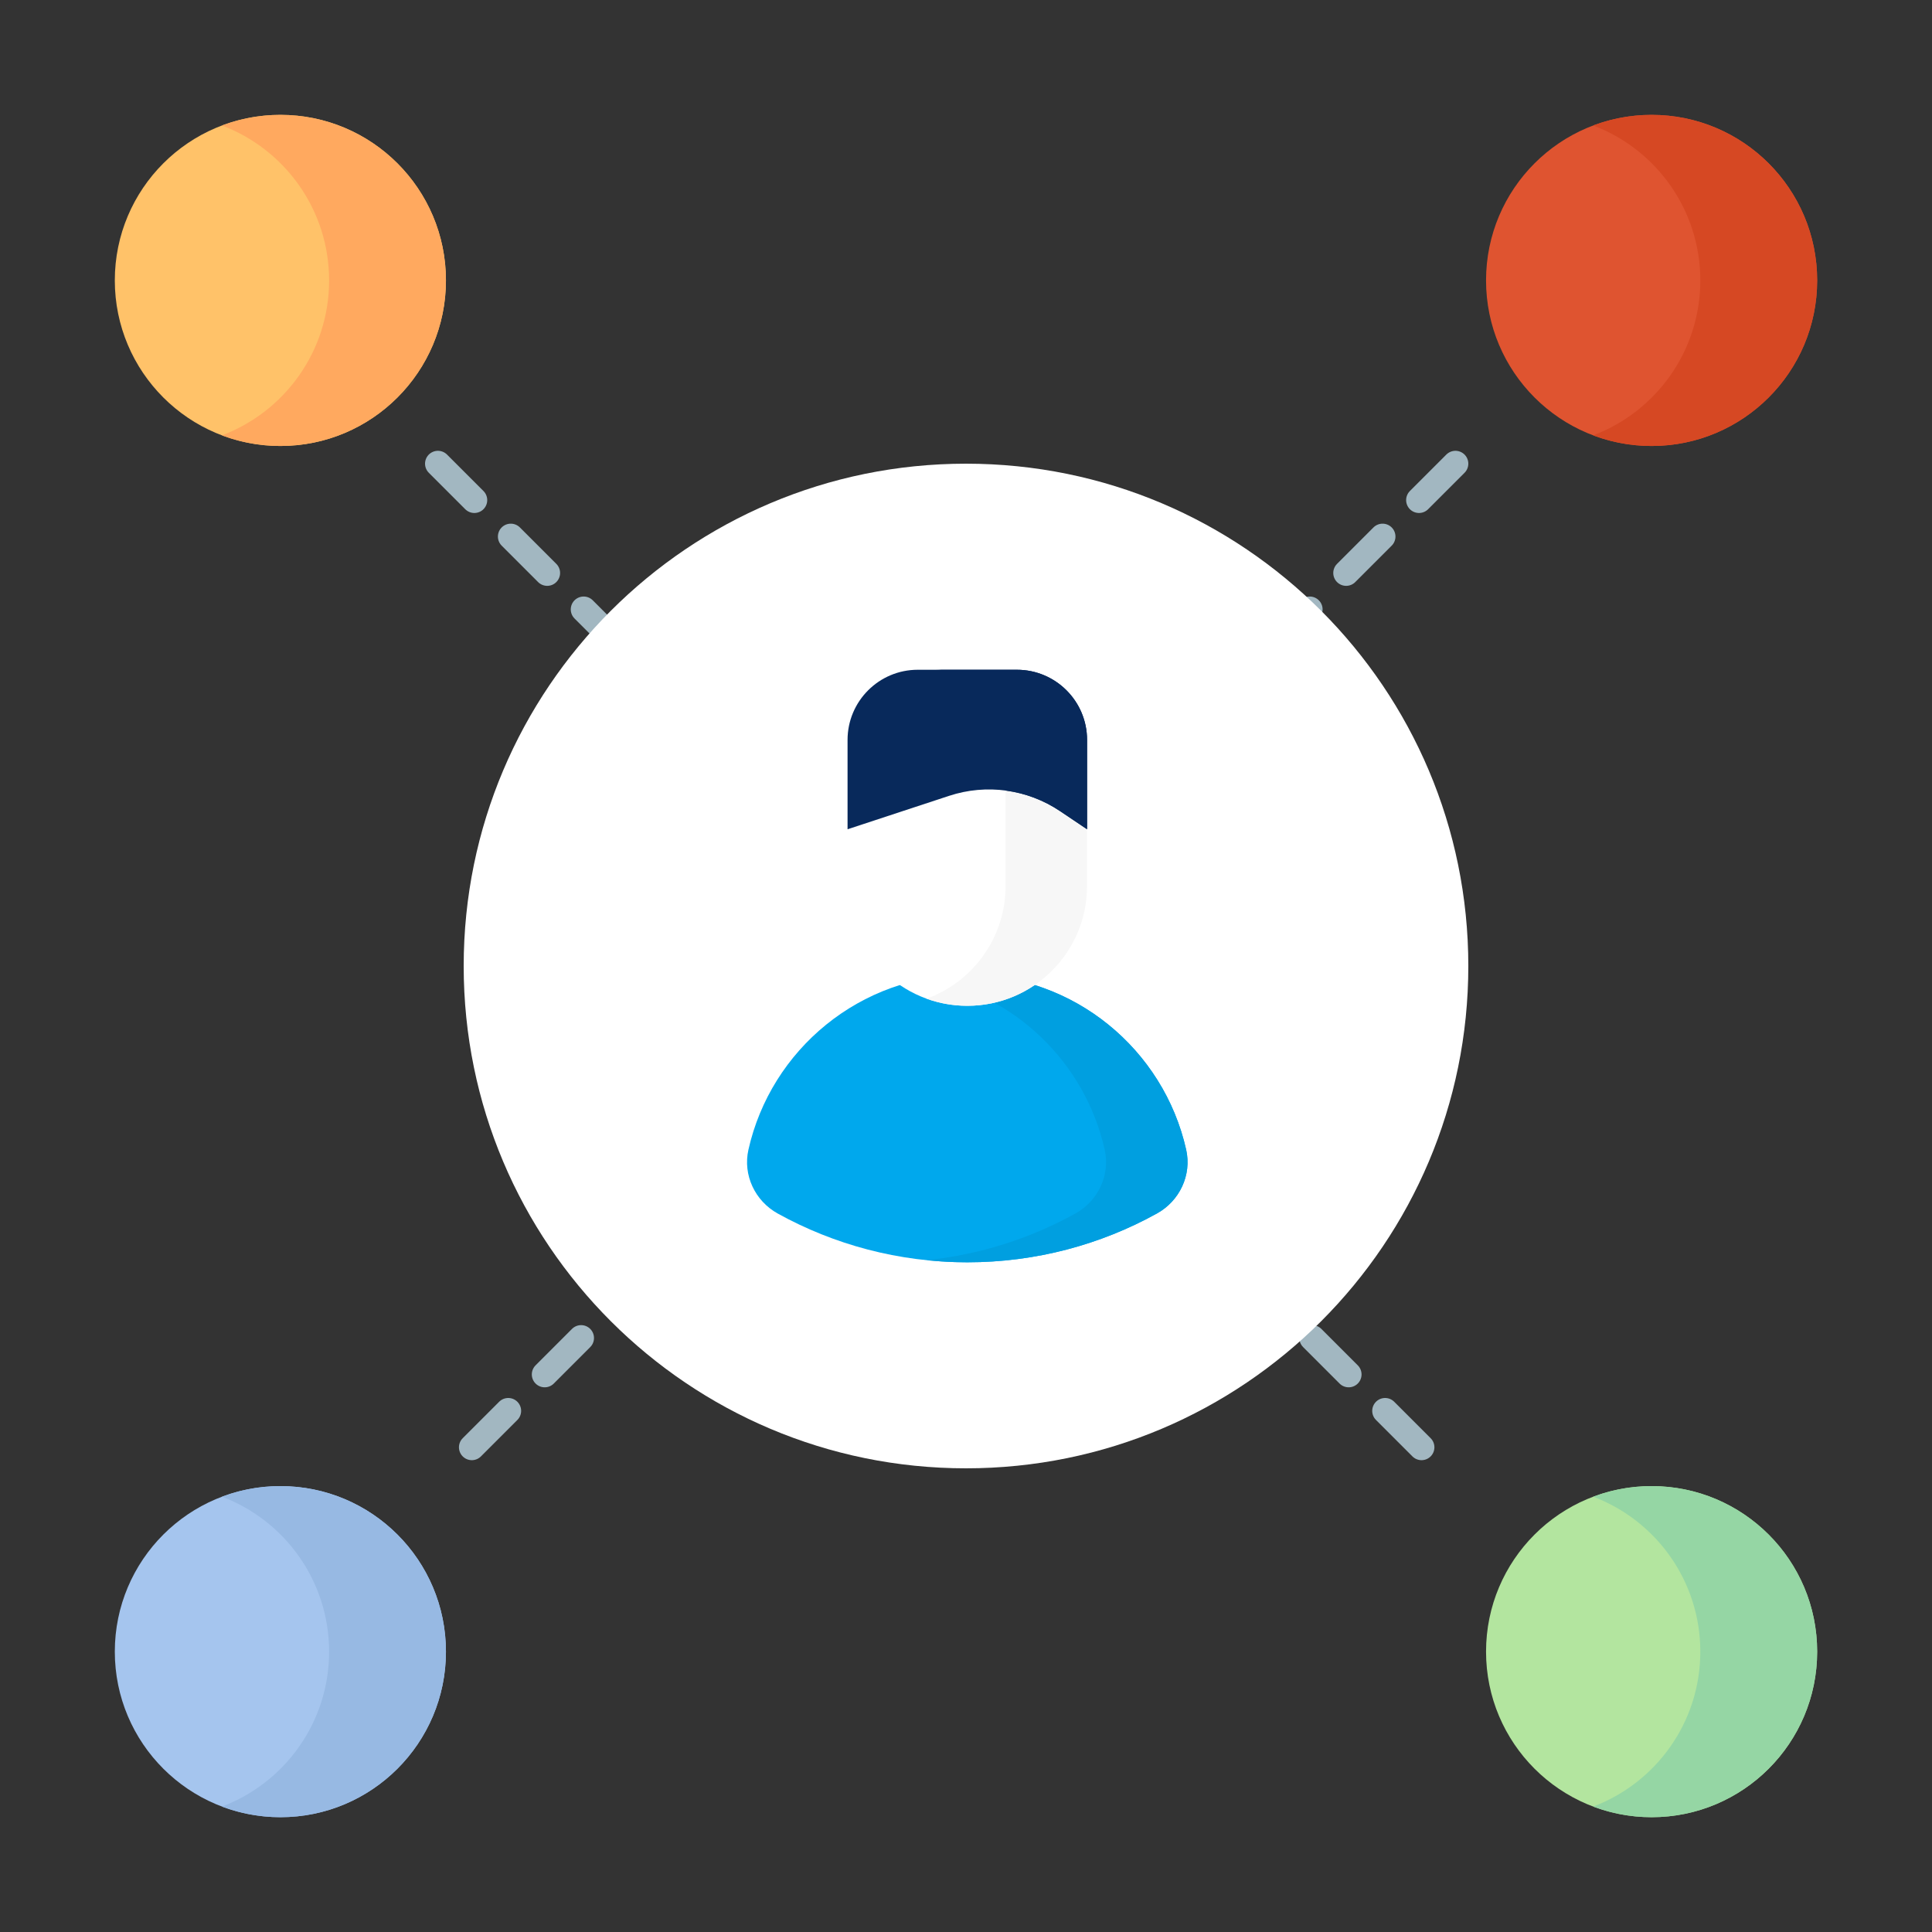 <svg width="75" height="75" viewBox="0 0 75 75" fill="none" xmlns="http://www.w3.org/2000/svg">
<rect x="0" y="0" width="75" height="75" fill="#333333" stroke="none"/>
<g clip-path="url(#clip0_4495_2237)">
<path d="M17 18L56.5 57.5" stroke="#A2B7C1" stroke-linecap="round" stroke-dasharray="2 2"/>
<path d="M56.5 18L17 57.5" stroke="#A2B7C1" stroke-linecap="round" stroke-dasharray="2 2"/>
<path d="M37.5 57C48.27 57 57 48.27 57 37.5C57 26.73 48.27 18 37.5 18C26.73 18 18 26.73 18 37.5C18 48.27 26.73 57 37.5 57Z" fill="white"/>
<path d="M29.054 44.631C28.833 45.615 29.308 46.62 30.191 47.109C32.372 48.315 34.881 49.002 37.55 49.002C40.219 49.002 42.728 48.315 44.91 47.108C45.793 46.62 46.268 45.615 46.047 44.631C45.173 40.743 41.702 37.838 37.55 37.838C33.398 37.838 29.927 40.743 29.054 44.631Z" fill="#00A8ED"/>
<path d="M46.047 44.631C45.174 40.743 41.702 37.838 37.551 37.838C37.011 37.838 36.482 37.888 35.969 37.982C39.398 38.611 42.124 41.249 42.884 44.631C43.105 45.615 42.63 46.62 41.747 47.108C40.002 48.074 38.047 48.705 35.969 48.92C36.489 48.974 37.016 49.002 37.55 49.002C40.22 49.002 42.729 48.315 44.91 47.108C45.793 46.62 46.268 45.615 46.047 44.631Z" fill="#009FE0"/>
<path d="M37.551 39.045C34.984 39.045 32.902 36.964 32.902 34.397V28.725C32.902 27.22 34.122 26 35.627 26H39.474C40.979 26 42.199 27.22 42.199 28.725V34.397C42.199 36.964 40.118 39.045 37.551 39.045Z" fill="white"/>
<path d="M39.474 26H36.311C37.816 26 39.036 27.22 39.036 28.725V34.397C39.036 36.409 37.757 38.122 35.969 38.769C36.462 38.947 36.995 39.045 37.55 39.045C40.117 39.045 42.199 36.964 42.199 34.397V28.725C42.199 27.22 40.979 26 39.474 26Z" fill="#F7F7F7"/>
<path d="M39.474 26H35.627C34.123 26 32.902 27.22 32.902 28.725V32.192L36.842 30.895C38.294 30.416 39.886 30.636 41.155 31.49L42.199 32.192V28.725C42.199 27.22 40.979 26 39.474 26Z" fill="#08295B"/>
<path d="M39.476 26H36.312C37.818 26 39.038 27.22 39.038 28.725V30.689C39.787 30.788 40.513 31.057 41.157 31.49L42.201 32.192V28.725C42.201 27.22 40.981 26 39.476 26Z" fill="#08295B"/>
<path d="M64.115 17.313C67.664 17.313 70.541 14.435 70.541 10.886C70.541 7.336 67.664 4.459 64.115 4.459C60.565 4.459 57.688 7.336 57.688 10.886C57.688 14.435 60.565 17.313 64.115 17.313Z" fill="#DF5430"/>
<path d="M64.116 4.459C63.317 4.459 62.553 4.606 61.848 4.872C64.278 5.789 66.006 8.135 66.006 10.886C66.006 13.637 64.278 15.983 61.848 16.9C62.553 17.166 63.317 17.313 64.116 17.313C67.666 17.313 70.543 14.435 70.543 10.886C70.543 7.337 67.666 4.459 64.116 4.459Z" fill="#D64823"/>
<path d="M10.884 17.313C14.434 17.313 17.311 14.435 17.311 10.886C17.311 7.336 14.434 4.459 10.884 4.459C7.335 4.459 4.457 7.336 4.457 10.886C4.457 14.435 7.335 17.313 10.884 17.313Z" fill="#FFC269"/>
<path d="M10.886 4.459C10.087 4.459 9.323 4.606 8.617 4.872C11.047 5.789 12.776 8.135 12.776 10.886C12.776 13.637 11.047 15.983 8.617 16.9C9.323 17.166 10.087 17.313 10.886 17.313C14.435 17.313 17.312 14.435 17.312 10.886C17.312 7.337 14.435 4.459 10.886 4.459Z" fill="#FFA95F"/>
<path d="M64.115 70.543C67.664 70.543 70.541 67.666 70.541 64.117C70.541 60.567 67.664 57.69 64.115 57.69C60.565 57.69 57.688 60.567 57.688 64.117C57.688 67.666 60.565 70.543 64.115 70.543Z" fill="#B3E59F"/>
<path d="M64.116 57.69C63.317 57.69 62.553 57.836 61.848 58.102C64.278 59.02 66.006 61.366 66.006 64.117C66.006 66.868 64.278 69.213 61.848 70.13C62.553 70.397 63.317 70.544 64.116 70.544C67.666 70.544 70.543 67.666 70.543 64.117C70.543 60.567 67.666 57.69 64.116 57.69Z" fill="#95D6A4"/>
<path d="M10.884 70.543C14.434 70.543 17.311 67.666 17.311 64.117C17.311 60.567 14.434 57.69 10.884 57.69C7.335 57.69 4.457 60.567 4.457 64.117C4.457 67.666 7.335 70.543 10.884 70.543Z" fill="#A5C5EE"/>
<path d="M10.886 57.69C10.087 57.69 9.323 57.836 8.617 58.102C11.047 59.02 12.776 61.366 12.776 64.117C12.776 66.868 11.047 69.213 8.617 70.13C9.323 70.397 10.087 70.544 10.886 70.544C14.435 70.544 17.312 67.666 17.312 64.117C17.312 60.567 14.435 57.69 10.886 57.69Z" fill="#97B9E3"/>
</g>
<defs>
<clipPath id="clip0_4495_2237">
<rect width="75" height="75" fill="white"/>
</clipPath>
</defs>
</svg>
